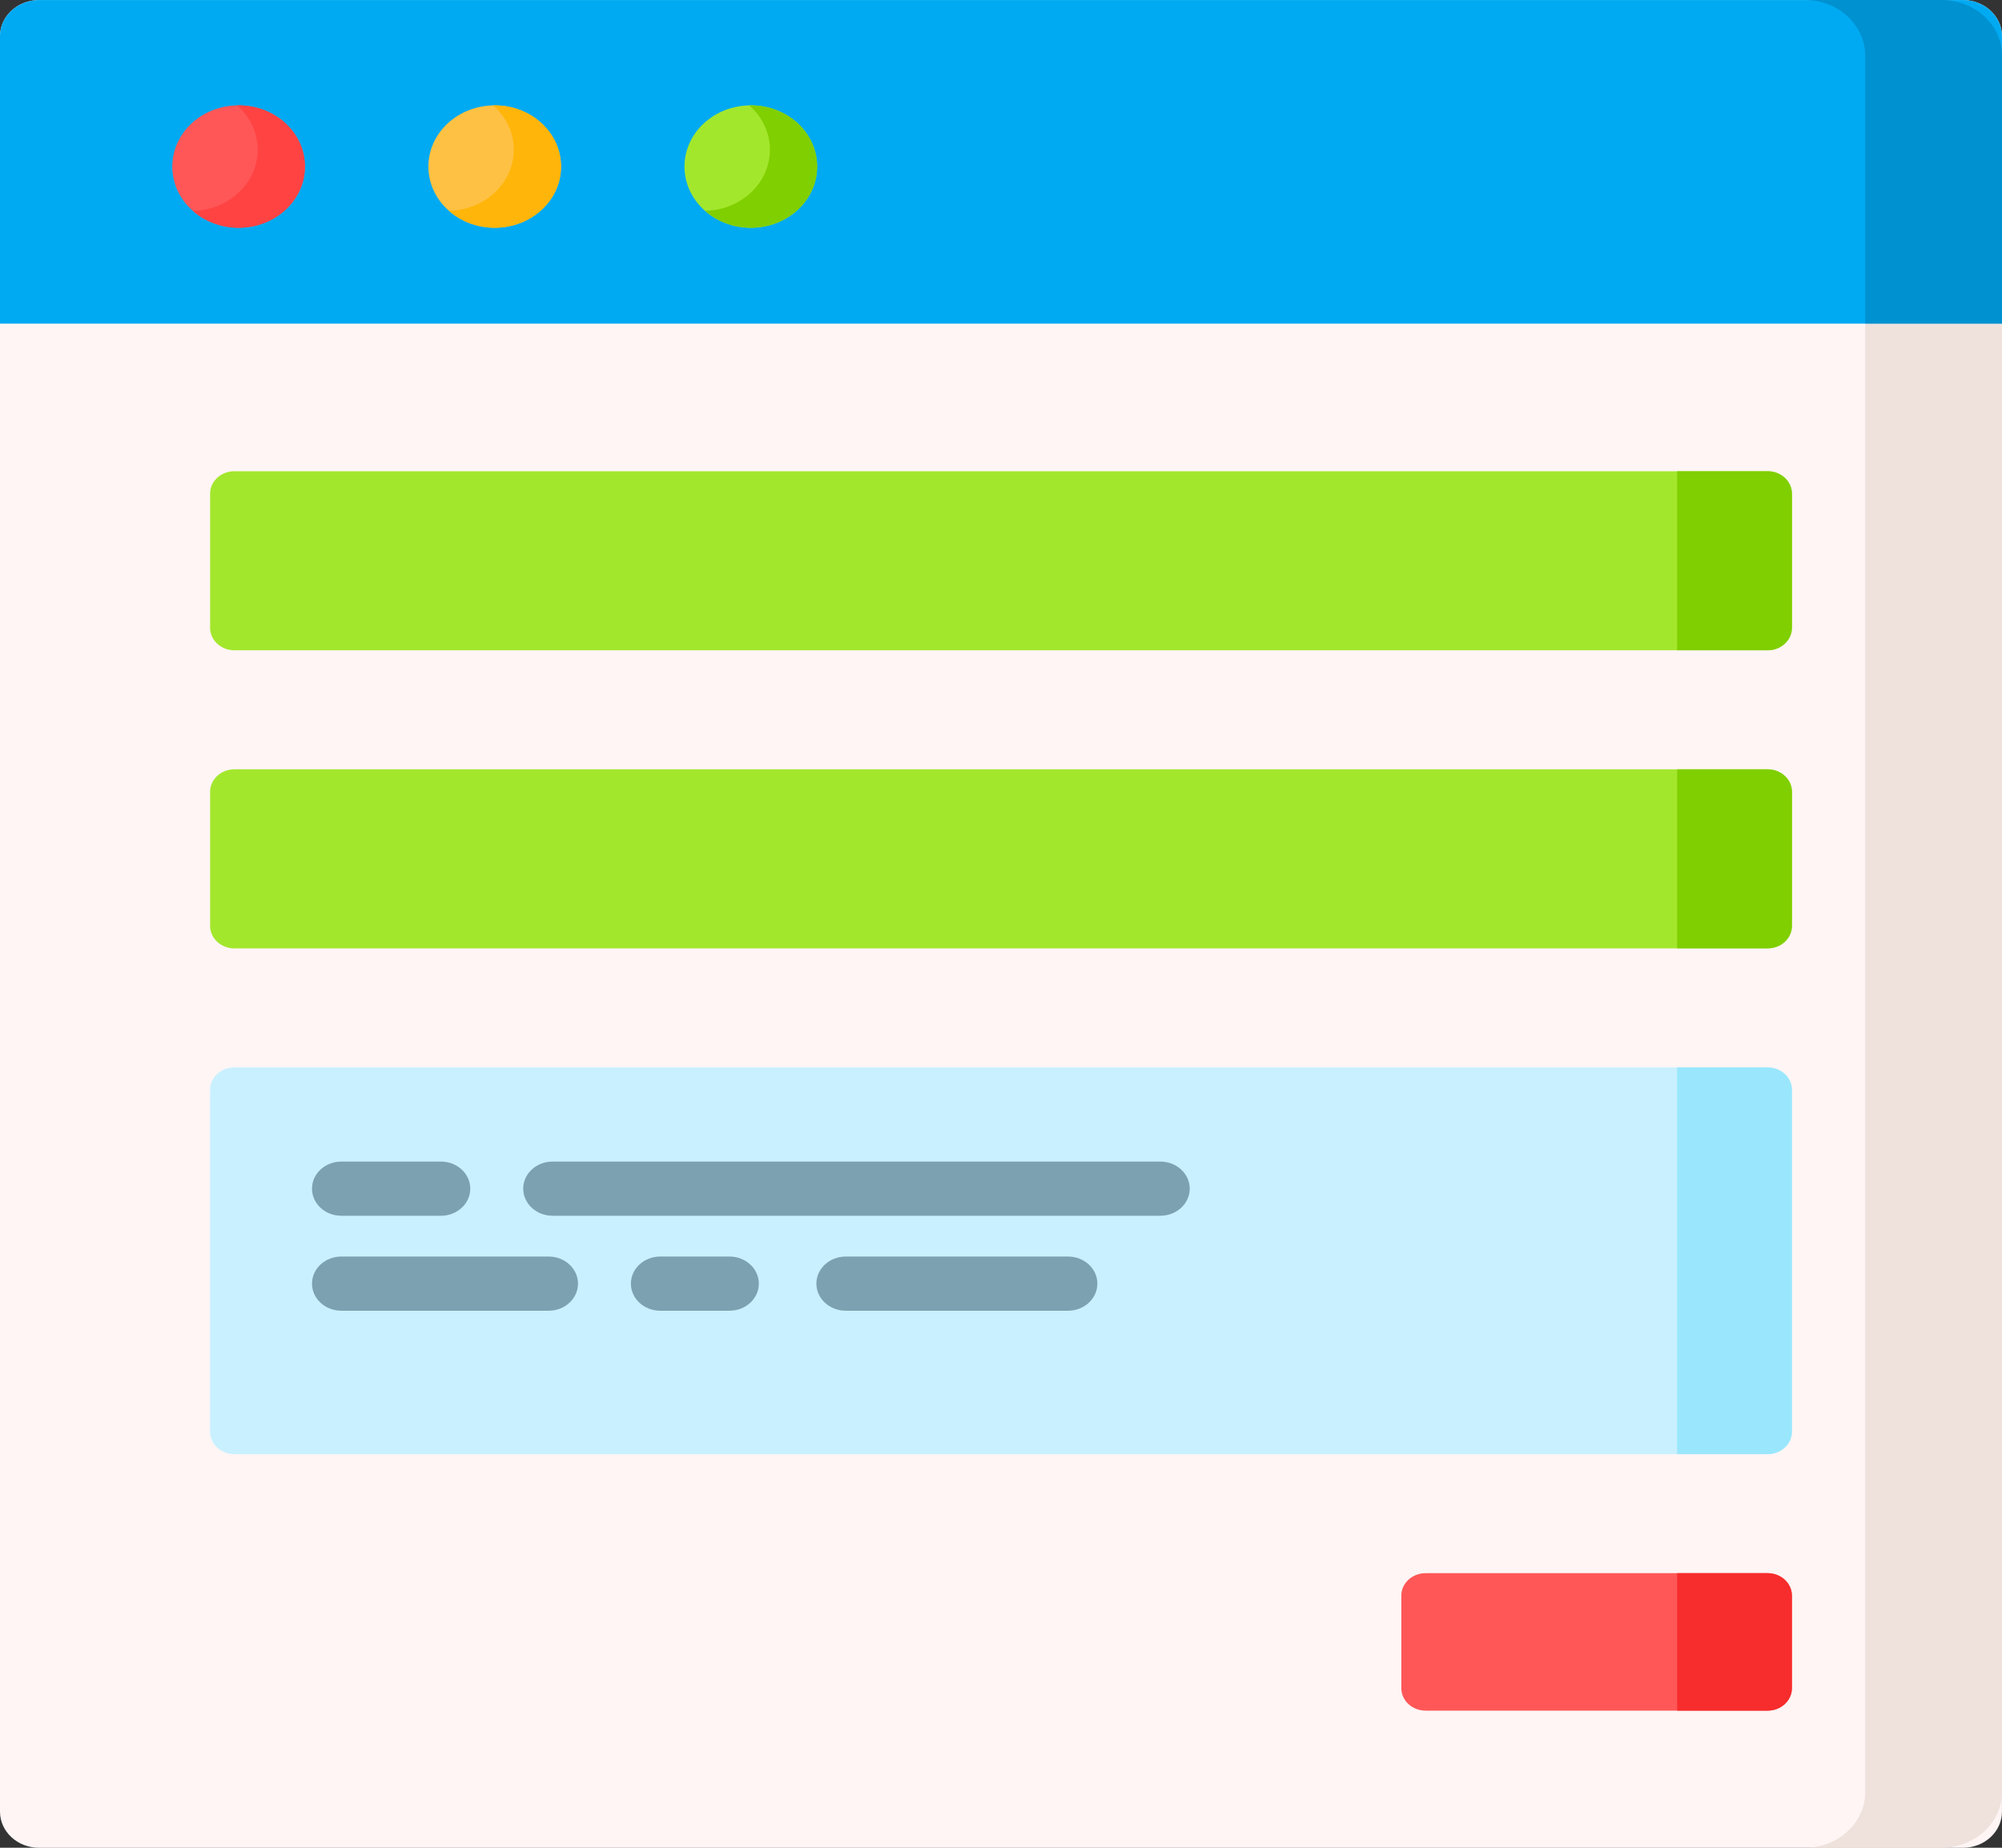 <svg width="52" height="48" viewBox="0 0 52 48" fill="none" xmlns="http://www.w3.org/2000/svg">
<rect x="0" y="0" width="52" height="48" fill="#333333" stroke="none"/>
<g clip-path="url(#clip0)">
<path d="M50.984 48.001H1.016C0.455 48.001 0 47.581 0 47.063V0.939C0 0.421 0.455 0.001 1.016 0.001H50.984C51.545 0.001 51.999 0.421 51.999 0.939V47.063C51.999 47.581 51.545 48.001 50.984 48.001Z" fill="#FFF5F5"/>
<path d="M52.001 1.451V46.549C52.001 47.351 51.297 48 50.429 48H46.875C47.744 48 48.447 47.351 48.447 46.549V1.451C48.447 0.649 47.744 0 46.875 0H50.429C51.297 0 52.001 0.649 52.001 1.451Z" fill="#EFE2DD"/>
<path d="M51.999 8.407H0V0.939C0 0.421 0.455 0.001 1.016 0.001H50.984C51.545 0.001 51.999 0.421 51.999 0.939V8.407Z" fill="#00AAF2"/>
<path d="M52.001 1.451V8.406H48.447V1.451C48.447 0.649 47.744 0 46.875 0H50.429C51.297 0 52.001 0.649 52.001 1.451Z" fill="#0091D0"/>
<path d="M6.197 5.917C7.149 5.917 7.92 5.205 7.92 4.327C7.92 3.449 7.149 2.737 6.197 2.737C5.246 2.737 4.475 3.449 4.475 4.327C4.475 5.205 5.246 5.917 6.197 5.917Z" fill="#FF5757"/>
<path d="M12.85 5.917C13.801 5.917 14.572 5.205 14.572 4.327C14.572 3.449 13.801 2.737 12.85 2.737C11.898 2.737 11.127 3.449 11.127 4.327C11.127 5.205 11.898 5.917 12.85 5.917Z" fill="#FFC143"/>
<path d="M19.502 5.917C20.453 5.917 21.224 5.205 21.224 4.327C21.224 3.449 20.453 2.737 19.502 2.737C18.55 2.737 17.779 3.449 17.779 4.327C17.779 5.205 18.55 5.917 19.502 5.917Z" fill="#A3E72D"/>
<path d="M7.92 4.327C7.92 5.205 7.149 5.916 6.198 5.916C5.738 5.916 5.318 5.75 5.01 5.477C5.942 5.458 6.692 4.755 6.692 3.889C6.692 3.435 6.487 3.028 6.158 2.738C6.171 2.737 6.185 2.737 6.198 2.737C7.149 2.737 7.92 3.448 7.92 4.327Z" fill="#FF4343"/>
<path d="M14.573 4.327C14.573 5.205 13.803 5.916 12.851 5.916C12.39 5.916 11.972 5.75 11.662 5.477C12.595 5.458 13.346 4.755 13.346 3.889C13.346 3.435 13.14 3.028 12.811 2.738C12.825 2.737 12.838 2.737 12.851 2.737C13.803 2.737 14.573 3.448 14.573 4.327Z" fill="#FFB509"/>
<path d="M21.225 4.327C21.225 5.205 20.454 5.916 19.503 5.916C19.042 5.916 18.624 5.75 18.314 5.477C19.248 5.458 19.997 4.755 19.997 3.889C19.997 3.435 19.791 3.028 19.462 2.738C19.476 2.737 19.49 2.737 19.503 2.737C20.454 2.737 21.225 3.448 21.225 4.327Z" fill="#80CF00"/>
<path d="M45.913 16.893H6.088C5.74 16.893 5.457 16.632 5.457 16.31V12.824C5.457 12.502 5.74 12.241 6.088 12.241H45.913C46.261 12.241 46.544 12.502 46.544 12.824V16.31C46.544 16.632 46.261 16.893 45.913 16.893Z" fill="#A3E72D"/>
<path d="M45.913 24.637H6.088C5.74 24.637 5.457 24.376 5.457 24.054V20.567C5.457 20.246 5.74 19.985 6.088 19.985H45.913C46.261 19.985 46.544 20.246 46.544 20.567V24.054C46.544 24.376 46.261 24.637 45.913 24.637Z" fill="#A3E72D"/>
<path d="M45.912 16.893H43.562V12.241H45.912C46.26 12.241 46.543 12.502 46.543 12.824V16.31C46.543 16.632 46.26 16.893 45.912 16.893Z" fill="#80CF00"/>
<path d="M45.912 24.636H43.562V19.985H45.912C46.26 19.985 46.543 20.245 46.543 20.567V24.054C46.543 24.376 46.26 24.636 45.912 24.636Z" fill="#80CF00"/>
<path d="M45.913 37.775H6.088C5.74 37.775 5.457 37.515 5.457 37.193V28.311C5.457 27.989 5.74 27.728 6.088 27.728H45.913C46.261 27.728 46.544 27.989 46.544 28.311V37.193C46.544 37.515 46.261 37.775 45.913 37.775Z" fill="#C9F0FF"/>
<path d="M43.562 27.729H45.912C46.26 27.729 46.543 27.989 46.543 28.311V37.193C46.543 37.515 46.26 37.775 45.912 37.775H43.562V27.729Z" fill="#9AE7FD"/>
<path d="M45.912 44.438H37.029C36.681 44.438 36.398 44.177 36.398 43.856V41.45C36.398 41.128 36.681 40.867 37.029 40.867H45.912C46.261 40.867 46.543 41.128 46.543 41.45V43.856C46.543 44.177 46.261 44.438 45.912 44.438Z" fill="#FF5757"/>
<path d="M45.912 44.438H43.562V40.867H45.912C46.26 40.867 46.543 41.128 46.543 41.45V43.856C46.543 44.177 46.26 44.438 45.912 44.438Z" fill="#F72C2C"/>
<path d="M11.453 31.582H8.865C8.444 31.582 8.104 31.267 8.104 30.878C8.104 30.49 8.444 30.175 8.865 30.175H11.453C11.874 30.175 12.215 30.49 12.215 30.878C12.215 31.267 11.874 31.582 11.453 31.582Z" fill="#7CA1B1"/>
<path d="M30.14 31.582H14.352C13.931 31.582 13.59 31.267 13.59 30.878C13.59 30.49 13.931 30.175 14.352 30.175H30.14C30.561 30.175 30.902 30.49 30.902 30.878C30.902 31.267 30.561 31.582 30.14 31.582Z" fill="#7CA1B1"/>
<path d="M27.741 34.049H21.967C21.546 34.049 21.205 33.734 21.205 33.346C21.205 32.957 21.546 32.642 21.967 32.642H27.741C28.162 32.642 28.503 32.957 28.503 33.346C28.503 33.734 28.162 34.049 27.741 34.049Z" fill="#7CA1B1"/>
<path d="M18.948 34.049H17.148C16.728 34.049 16.387 33.734 16.387 33.346C16.387 32.957 16.728 32.642 17.148 32.642H18.948C19.369 32.642 19.71 32.957 19.71 33.346C19.71 33.734 19.369 34.049 18.948 34.049Z" fill="#7CA1B1"/>
<path d="M14.251 34.049H8.865C8.444 34.049 8.104 33.734 8.104 33.346C8.104 32.957 8.444 32.642 8.865 32.642H14.251C14.672 32.642 15.013 32.957 15.013 33.346C15.013 33.734 14.672 34.049 14.251 34.049Z" fill="#7CA1B1"/>
</g>
<defs>
<clipPath id="clip0">
<rect width="52" height="48" fill="white"/>
</clipPath>
</defs>
</svg>

